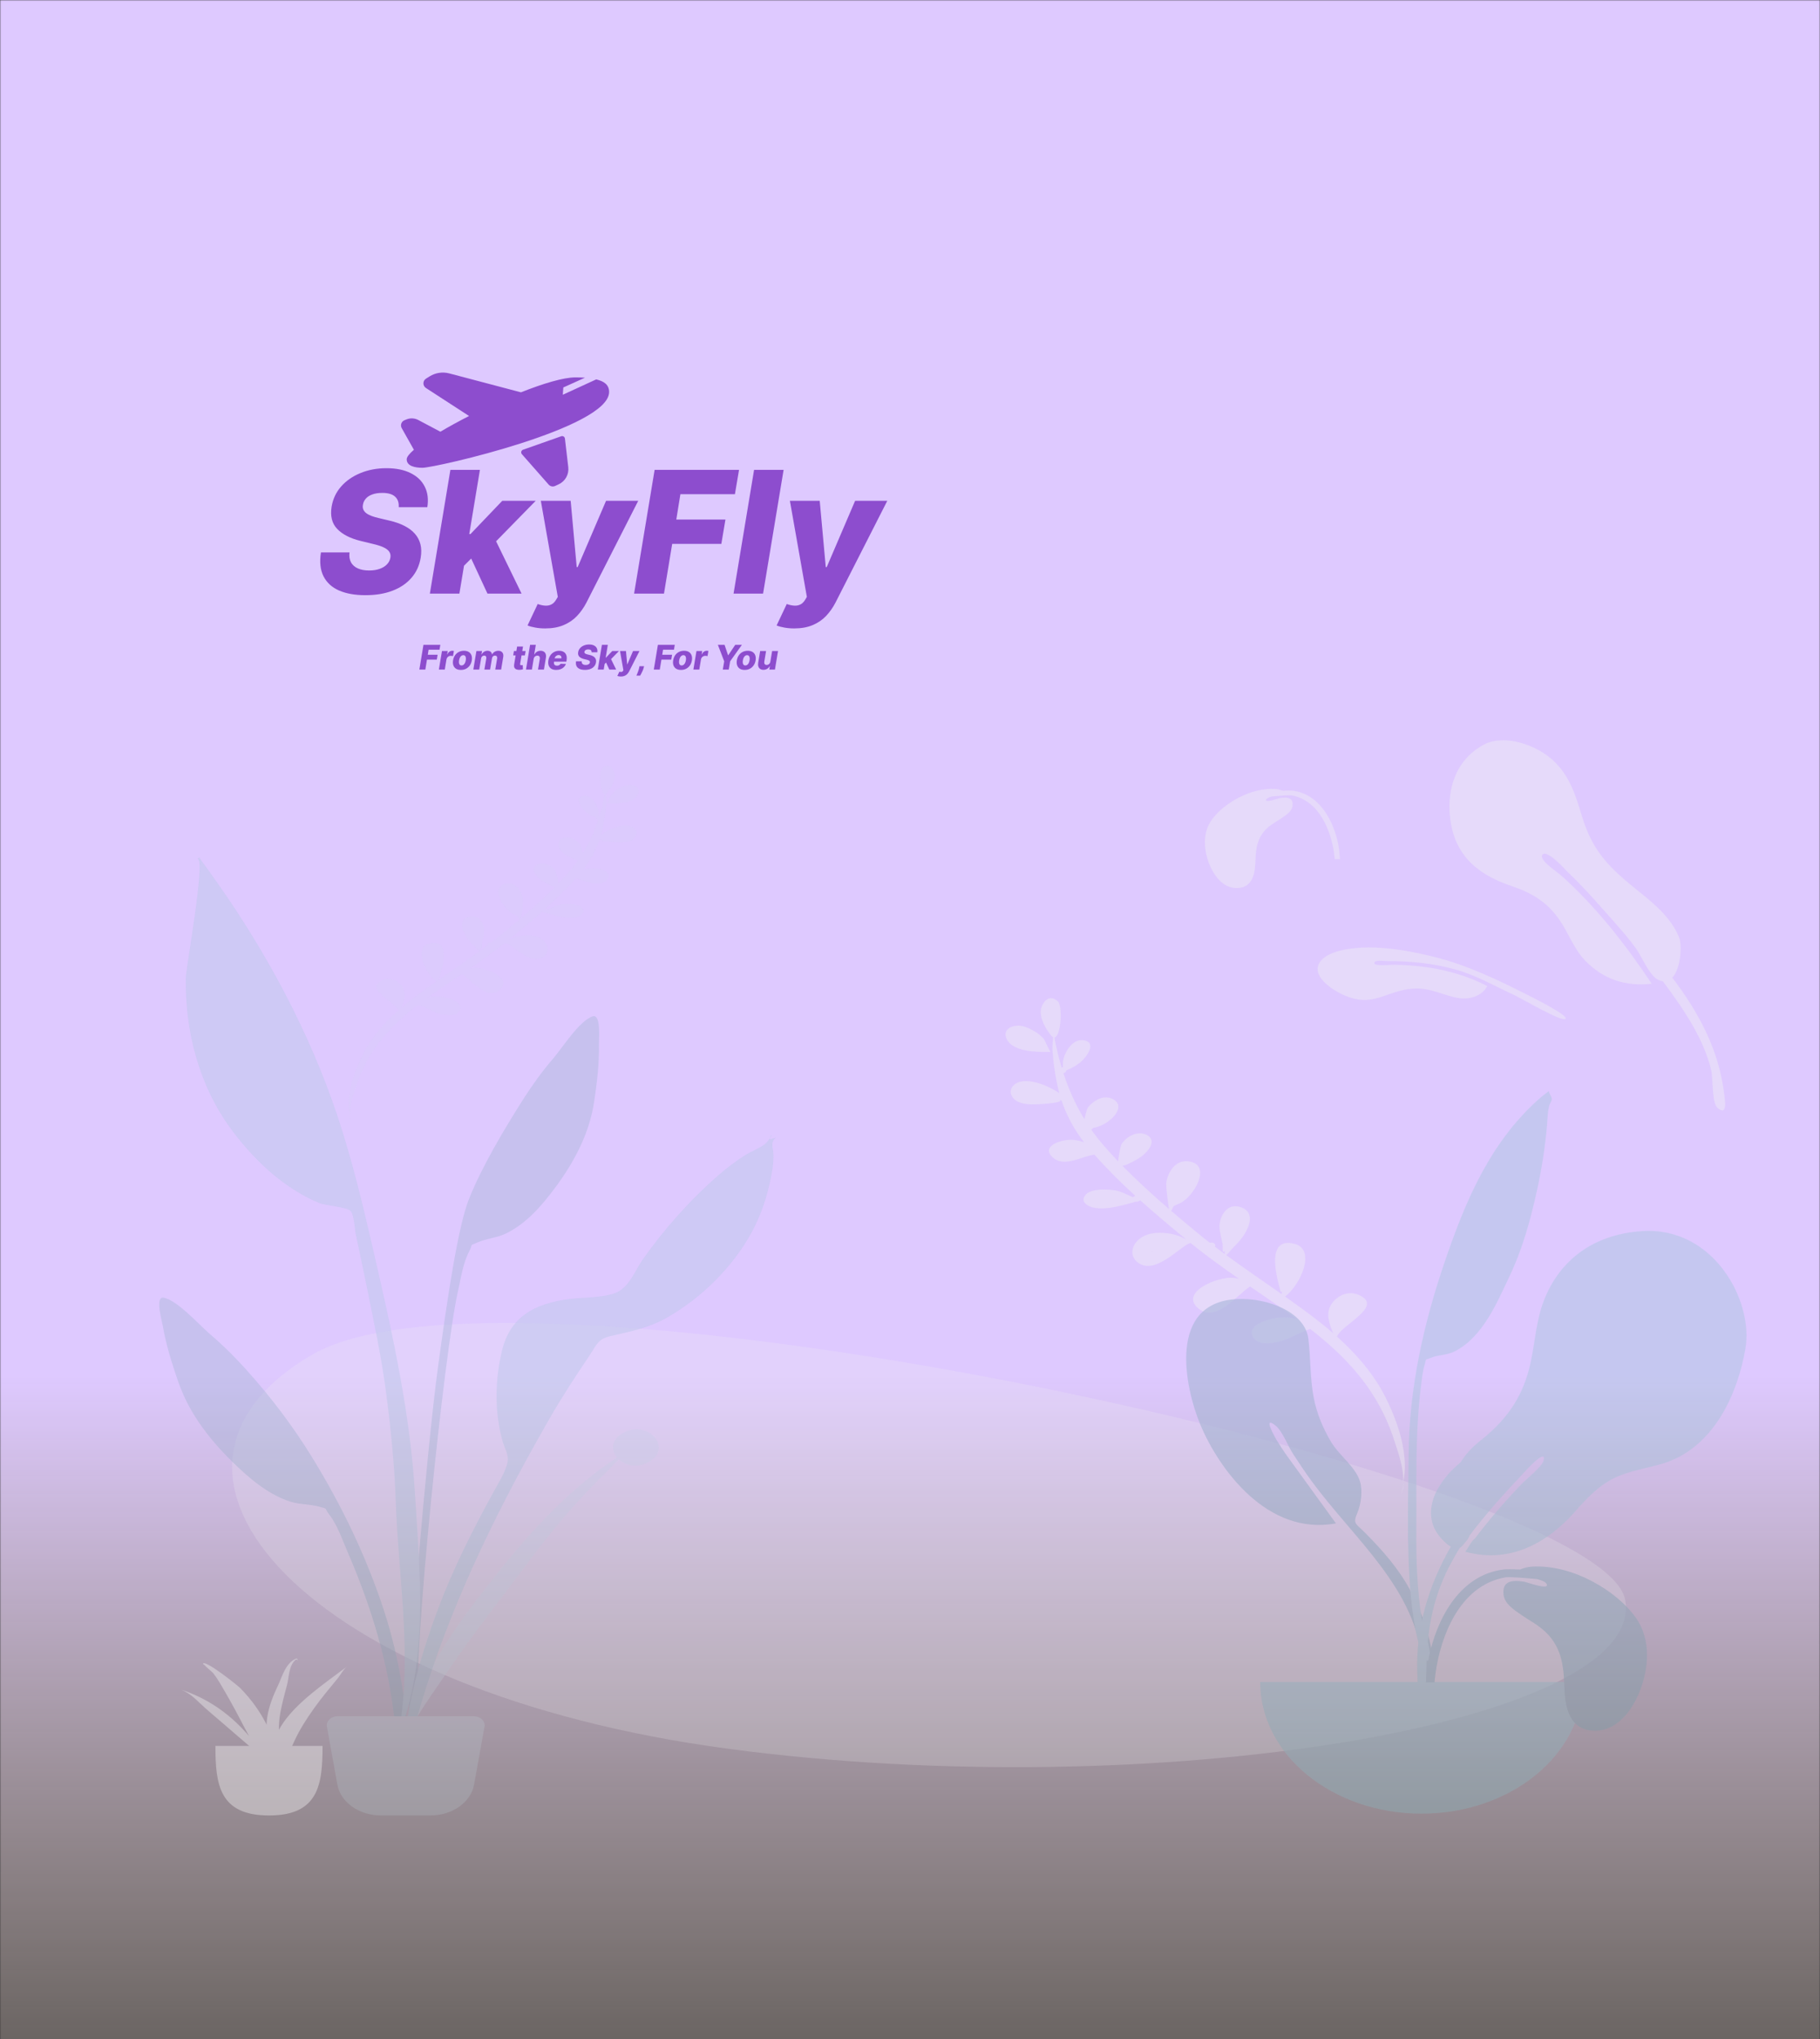 <svg width="743" height="832" viewBox="0 0 743 832" fill="none" xmlns="http://www.w3.org/2000/svg">
<rect x="0" y="0" width="743" height="832" fill="#333333" stroke="none"/>
<g clip-path="url(#clip0_53_45)">
<mask id="mask0_53_45" style="mask-type:luminance" maskUnits="userSpaceOnUse" x="0" y="0" width="743" height="942">
<path d="M743 0H0V942H743V0Z" fill="white"/>
</mask>
<g mask="url(#mask0_53_45)">
<path d="M743 0H0V942H743V0Z" fill="url(#paint0_linear_53_45)"/>
</g>
<g opacity="0.4">
<path opacity="0.505" fill-rule="evenodd" clip-rule="evenodd" d="M663.507 652.919C671.801 703.519 470.664 736.524 297.539 713.491C124.416 690.457 44.995 600.511 127.607 552.585C210.219 504.658 655.214 602.32 663.507 652.919Z" fill="#F2F2F2"/>
<path fill-rule="evenodd" clip-rule="evenodd" d="M418.967 419.094C414.53 417.299 408.616 419.38 411.083 424.124C413.726 429.203 423.497 429.266 429.015 429.165C428.463 429.142 426.684 424.484 426.075 423.78C424.28 421.704 421.694 420.199 418.967 419.094ZM470.083 510.162C471.203 510.942 470.174 510.236 470.083 510.162ZM414.693 442.069C412.097 443.687 411.973 446.545 414.094 448.479C416.619 450.782 421.23 450.698 424.672 450.474C426.229 450.373 434.543 449.829 432.572 448.72C432.724 448.767 433.041 448.879 433.38 449.033C433.562 449.577 433.753 450.119 433.953 450.657C433.903 450.681 433.862 450.706 433.81 450.729C433.867 450.709 433.906 450.687 433.956 450.666C435.956 456.054 438.801 461.184 442.528 465.983C441.133 465.535 439.69 465.196 438.225 465.046C433.887 464.598 424.763 467.348 429.615 472.058C434.267 476.573 441.509 471.729 446.789 471.061C451.91 476.89 457.556 482.476 463.473 487.876C463.11 487.968 462.792 488.161 462.609 488.462C460.236 487.48 457.762 486.075 455.565 485.695C452.395 485.146 445.895 484.814 443.499 487.128C440.552 489.974 443.711 492.285 447.192 492.832C452.241 493.623 458.85 491.611 463.708 490.251C464.263 490.331 464.871 490.199 465.233 489.837C465.34 489.808 465.447 489.78 465.552 489.752C471.543 495.126 477.765 500.322 483.948 505.404C483.882 505.401 483.817 505.398 483.748 505.395C482.135 504.533 480.405 503.824 478.53 503.454C474.191 502.591 469.087 502.587 465.566 505.147C462.059 507.696 460.818 512.154 464.446 515.017C471.707 520.747 482.407 507.682 486.07 507.137C492.353 512.247 498.998 517.022 505.747 521.7C504.981 521.51 504.195 521.371 503.382 521.308C496.764 520.791 481.231 527.408 489.352 533.919C496.43 539.592 504.622 528.673 510.325 524.853C516.685 529.214 523.08 533.545 529.294 538.044C525.905 537.31 522.629 537.202 518.995 538.097C515.235 539.025 509.169 541.341 511.545 545.481C513.963 549.692 521.248 547.776 525.043 546.439C527.113 545.71 531.262 543.249 534.905 542.213C544.822 549.849 553.412 558.26 559.915 568.168C563.975 574.354 567.055 580.964 569.225 587.758C570.608 592.094 573.335 599.376 572.79 605.019C575.392 593.723 570.687 580.156 565.618 570.059C560.957 560.774 553.981 552.623 545.811 545.287C547.861 540.257 565.119 533.003 554.802 528.33C549.323 525.859 543.712 529.959 542.515 534.301C541.692 537.285 542.945 541.034 544.275 543.93C541.705 541.693 539.034 539.529 536.28 537.436C532.475 534.543 528.579 531.735 524.646 528.963C531.127 523.996 537.262 509.798 528.571 507.476C515.738 504.057 521.917 523.424 522.812 527.053C523.066 527.066 523.264 527.003 523.41 526.868C523.338 527.201 523.255 527.556 523.153 527.915C515.625 522.635 507.985 517.459 500.596 512.053C501.262 511.652 502.32 510.118 503.152 509.303C505.029 507.463 506.825 505.541 508.137 503.389C510.211 499.988 512.21 494.562 506.714 492.562C500.738 490.382 497.897 496.518 497.855 500.179C497.828 502.71 498.673 505.115 499.113 507.596C499.251 508.37 498.721 511.859 500.013 510.358C499.952 510.912 499.944 511.312 499.973 511.596C498.647 510.62 497.331 509.635 496.023 508.641C496.084 508.516 496.129 508.379 496.139 508.221C496.209 507.13 494.862 506.709 493.919 507.029C492.193 505.692 490.484 504.337 488.805 502.955C485.248 500.029 481.639 497.019 478.055 493.945C478.833 493.4 478.524 492.646 479.251 492.067C479.976 491.49 481.407 491.171 482.26 490.635C484.408 489.286 486.188 487.32 487.476 485.386C489.602 482.19 492.35 475.485 486.138 473.962C479.737 472.389 476.488 478.843 476.076 482.878C475.996 483.66 476.714 490.704 477.263 493.261C470.631 487.548 464.109 481.621 458.199 475.59C459.991 475.576 465.072 472.582 466.098 471.766C468.604 469.772 472.587 465.369 468.194 463.039C464.288 460.972 459.474 463.966 457.803 466.875C457.529 467.354 456.561 471.813 456.485 473.813C454.039 471.256 451.706 468.683 449.536 466.102C448.088 464.387 446.736 462.626 445.469 460.827C445.775 460.687 446.061 460.441 446.332 460.135C452.846 459.234 461.152 450.943 453.499 448.059C449.857 446.687 445.905 449.519 444.121 451.836C443.755 452.311 443.163 454.695 442.682 456.575C439.04 450.617 436.258 444.309 434.14 437.842C434.706 437.727 435.187 437.374 435.251 436.766C438.413 435.296 440.911 434.071 443.119 431.243C444.49 429.486 446.961 425.473 442.93 424.498C437.685 423.23 434.391 429.764 433.962 432.981C433.912 433.355 433.913 434.441 433.931 435.437C433.748 435.417 433.565 435.419 433.384 435.445C432.179 431.441 431.218 427.384 430.453 423.321C433.316 422.57 433.812 410.307 431.905 408.562C427.645 404.652 424.639 410.299 424.867 413.284C425.135 416.804 427.091 420.005 429.419 422.847C429.668 423.147 429.597 423.132 429.662 422.713C429.698 422.921 429.783 423.074 429.909 423.184C429.788 425.037 429.555 426.933 429.667 428.572C429.989 433.267 430.66 437.989 431.633 442.623C431.87 443.749 432.142 444.868 432.445 445.975C430.144 444.377 427.042 442.956 425.828 442.512C422.677 441.36 417.822 440.117 414.693 442.069ZM573.16 605.035C573.013 606.672 572.651 608.171 571.974 609.407C572.482 608 572.871 606.537 573.16 605.035Z" fill="#F2F2F2"/>
<path opacity="0.2" fill-rule="evenodd" clip-rule="evenodd" d="M254.723 320.68C257.891 319.399 262.116 320.885 260.354 324.273C258.465 327.901 251.486 327.946 247.545 327.874C247.939 327.857 249.21 324.53 249.645 324.028C250.927 322.544 252.774 321.47 254.723 320.68ZM218.234 386.788C218.143 386.861 217.115 387.568 218.234 386.788ZM258.405 337.525C260.3 338.695 260.39 340.761 258.84 342.161C256.995 343.827 253.628 343.768 251.115 343.606C249.978 343.533 243.908 343.143 245.348 342.34C245.237 342.374 245.006 342.456 244.758 342.568C244.625 342.961 244.485 343.352 244.339 343.742C244.374 343.759 244.405 343.777 244.444 343.794C244.402 343.779 244.373 343.763 244.337 343.748C242.875 347.645 240.795 351.355 238.071 354.826C239.089 354.502 240.144 354.257 241.214 354.147C244.381 353.822 251.041 355.808 247.496 359.215C244.098 362.481 238.813 358.981 234.958 358.499C231.216 362.716 227.091 366.757 222.769 370.663C223.033 370.73 223.265 370.87 223.399 371.087C225.132 370.376 226.939 369.359 228.543 369.083C230.857 368.686 235.604 368.444 237.353 370.117C239.503 372.173 237.196 373.846 234.654 374.242C230.966 374.815 226.142 373.363 222.596 372.381C222.19 372.439 221.748 372.344 221.483 372.082C221.404 372.061 221.326 372.041 221.25 372.021C216.873 375.908 212.328 379.667 207.811 383.344C207.858 383.342 207.906 383.339 207.957 383.338C209.135 382.713 210.398 382.201 211.768 381.932C214.936 381.307 218.663 381.302 221.232 383.153C223.791 384.995 224.696 388.219 222.046 390.29C216.741 394.435 208.935 384.991 206.26 384.597C201.67 388.295 196.817 391.75 191.887 395.135C192.447 394.997 193.021 394.895 193.614 394.85C198.447 394.474 209.785 399.255 203.851 403.964C198.682 408.07 192.706 400.176 188.543 397.416C183.898 400.571 179.226 403.704 174.687 406.959C177.162 406.428 179.554 406.348 182.207 406.995C184.951 407.665 189.38 409.338 187.642 412.332C185.876 415.377 180.558 413.995 177.787 413.028C176.277 412.502 173.248 410.724 170.588 409.976C163.344 415.501 157.068 421.585 152.316 428.752C149.349 433.226 147.096 438.007 145.51 442.919C144.497 446.055 142.503 451.322 142.899 455.403C141.004 447.235 144.446 437.423 148.151 430.121C151.559 423.405 156.656 417.509 162.625 412.202C161.129 408.565 148.532 403.325 156.067 399.943C160.069 398.155 164.163 401.117 165.035 404.257C165.635 406.414 164.718 409.126 163.746 411.22C165.624 409.602 167.575 408.036 169.587 406.522C172.366 404.43 175.212 402.397 178.085 400.391C173.355 396.802 168.883 386.537 175.229 384.856C184.601 382.379 180.08 396.385 179.425 399.01C179.239 399.019 179.094 398.974 178.988 398.877C179.041 399.118 179.101 399.374 179.175 399.633C184.675 395.814 190.255 392.068 195.652 388.157C195.166 387.867 194.395 386.759 193.787 386.169C192.418 384.839 191.108 383.45 190.151 381.894C188.638 379.435 187.181 375.513 191.194 374.065C195.559 372.487 197.63 376.923 197.659 379.57C197.678 381.4 197.06 383.139 196.737 384.934C196.637 385.493 197.022 388.016 196.079 386.931C196.123 387.331 196.129 387.621 196.107 387.827C197.076 387.121 198.037 386.407 198.993 385.689C198.949 385.598 198.916 385.5 198.909 385.384C198.858 384.596 199.841 384.291 200.53 384.522C201.791 383.555 203.039 382.574 204.265 381.575C206.864 379.458 209.5 377.28 212.119 375.056C211.551 374.662 211.777 374.117 211.246 373.699C210.717 373.282 209.673 373.051 209.05 372.664C207.483 371.689 206.183 370.268 205.244 368.87C203.693 366.56 201.69 361.712 206.225 360.609C210.9 359.47 213.27 364.136 213.569 367.053C213.626 367.619 213.1 372.712 212.697 374.562C217.542 370.428 222.307 366.14 226.624 361.778C225.316 361.768 221.609 359.605 220.859 359.015C219.03 357.574 216.124 354.392 219.332 352.705C222.186 351.21 225.7 353.373 226.917 355.476C227.118 355.822 227.823 359.046 227.877 360.492C229.664 358.643 231.368 356.782 232.955 354.915C234.012 353.674 235 352.4 235.925 351.099C235.703 350.997 235.494 350.82 235.296 350.599C230.54 349.949 224.48 343.957 230.068 341.869C232.728 340.876 235.612 342.922 236.914 344.598C237.181 344.94 237.612 346.664 237.963 348.024C240.624 343.714 242.659 339.152 244.209 334.475C243.794 334.392 243.443 334.137 243.398 333.697C241.089 332.635 239.266 331.75 237.656 329.706C236.655 328.436 234.853 325.535 237.796 324.829C241.627 323.91 244.028 328.634 244.34 330.961C244.377 331.231 244.375 332.016 244.362 332.736C244.495 332.721 244.629 332.723 244.761 332.742C245.642 329.846 246.346 326.912 246.906 323.974C244.817 323.431 244.461 314.565 245.853 313.302C248.965 310.474 251.158 314.556 250.991 316.715C250.792 319.26 249.364 321.575 247.662 323.63C247.479 323.848 247.532 323.837 247.485 323.534C247.459 323.684 247.396 323.795 247.304 323.875C247.391 325.214 247.561 326.586 247.478 327.771C247.241 331.166 246.749 334.58 246.036 337.931C245.863 338.746 245.664 339.555 245.442 340.356C247.122 339.199 249.388 338.171 250.275 337.85C252.576 337.016 256.121 336.115 258.405 337.525ZM142.522 455.08C142.633 456.17 142.963 457.166 143.613 457.982C143.136 457.049 142.778 456.078 142.522 455.08Z" fill="#C1DEE2"/>
<g opacity="0.7">
<path fill-rule="evenodd" clip-rule="evenodd" d="M505.262 529.971C517.584 529.45 532.821 535.317 534.136 546.24C535.092 554.177 534.795 562.091 536.273 570.017C537.455 576.351 539.954 582.431 543.363 588.2C546.64 593.749 553.439 598.471 555.208 604.399C556.334 608.175 555.703 613.488 554.15 617.181C552.26 621.673 553.264 621.318 557.03 625.087C564.41 632.473 571.056 640.046 575.755 648.866C582.525 661.571 586.962 676.422 584.45 690.33C584.131 692.096 583.751 698.434 580.77 698.877C577.44 699.372 578.997 695.748 579.175 694.576C580.308 687.106 581.314 680.575 579.948 672.988C574.674 643.713 548.924 624.424 532.158 599.578C531.236 598.296 529.29 595.246 527.938 593.233C525.802 590.055 523.655 584.008 520.764 581.651C515.317 577.212 520.324 586.137 521.385 587.841C522.727 589.996 524.203 592.286 525.577 594.175C531.868 602.928 538.89 612.483 545.386 621.506C517.288 626.728 497.5 599.177 489.96 581.063C483.746 566.14 476.314 531.248 505.262 529.971Z" fill="#69A1AC"/>
<path fill-rule="evenodd" clip-rule="evenodd" d="M670.406 502.26C649.809 503.593 636.586 514.678 630.43 530.183C627.113 538.539 626.732 547.123 624.888 555.709C622.115 568.629 616.148 578.419 604.486 587.624C600.874 590.474 598.212 593.401 596.32 596.532C592.563 599.658 589.293 603.196 586.892 607.521C583.823 613.045 582.955 619.673 586.498 625.18C587.45 626.66 589.826 629.632 592.289 630.983C583.068 647 577.998 664.543 578.569 682.063C578.916 692.639 579.548 703.219 580.286 713.783C580.486 716.619 581.618 721.303 583.319 716.546C584.876 712.195 582.923 705.365 582.743 700.819C581.864 678.677 581.113 658.544 592.288 637.857C593.46 635.688 594.703 633.538 595.996 631.404C596.073 631.368 596.143 631.324 596.214 631.282C596.264 631.314 596.309 631.347 596.357 631.378C596.44 631.257 596.554 631.113 596.686 630.954C597.057 630.641 597.38 630.246 597.689 629.807C598.68 628.686 599.802 627.37 599.808 626.649C599.808 626.643 599.805 626.635 599.805 626.629C606.723 617.418 614.647 608.715 622.741 600.182C622.679 600.244 631.52 590.426 630.153 595.856C629.494 598.472 622.991 603.454 620.366 606.225C614.556 612.391 607.734 620.203 602.065 627.756C601.303 628.114 600.225 629.87 599.445 631.178C599.015 631.84 598.613 632.508 598.219 633.089C618.306 638.502 633.932 627.599 644.586 614.917C644.599 614.903 644.611 614.886 644.622 614.872C647.865 611.368 651.186 607.888 655.335 605.118C662.259 600.496 669.673 599.681 677.834 597.406C700.093 591.202 709.558 567.674 712.563 550.215C715.955 530.519 699.367 500.317 670.406 502.26Z" fill="#89C5CC"/>
<path fill-rule="evenodd" clip-rule="evenodd" d="M629.719 447.103C608.579 465.049 598.366 489.939 590.279 513.339C581.246 539.473 575.28 566.012 575.051 593.183C574.902 611.036 574.306 629 575.583 646.831C576.036 653.164 576.81 659.508 578.042 665.773C578.142 666.288 580.896 680.276 583.53 677.016C585.029 675.162 580.708 662.506 580.382 660.398C578.545 648.524 578.118 636.562 578.208 624.603C578.355 604.911 577.643 585.322 580.09 565.703C580.455 562.774 580.743 559.697 581.597 556.831C582.503 553.785 581.349 555.115 584.299 553.909C587.166 552.737 590.709 552.904 593.683 551.433C605.481 545.598 611.516 530.61 616.213 520.776C621.586 509.53 624.852 497.538 627.46 485.703C629.374 477.007 630.744 468.365 631.518 459.557C631.762 456.782 631.777 453.879 632.446 451.15C632.626 450.413 633.53 449.111 633.497 448.459C633.428 447.08 632.407 446.268 632.323 445.109C631.438 445.758 630.569 446.423 629.719 447.103Z" fill="#89C5CC"/>
<path fill-rule="evenodd" clip-rule="evenodd" d="M514.448 686.195C514.448 715.872 543.945 739.931 580.332 739.931C616.718 739.931 646.215 715.872 646.215 686.195" fill="#89C5CC"/>
<path fill-rule="evenodd" clip-rule="evenodd" d="M585.619 686.366H582.139C582.38 682.804 582.699 679.248 583.429 675.725C586.222 662.253 594.954 642.465 614.105 640.278C614.812 640.196 617.411 640.183 620.559 640.333C622.052 639.654 623.722 639.242 625.484 639.147C641.79 638.167 659.999 648.896 667.864 660.062C674.204 669.063 673.136 680.884 669.22 690.448C666.598 696.852 660.874 705.98 651.329 706.07C639.387 706.181 638.811 694.142 638.581 687.106C638.273 677.749 636.824 669.599 627.785 663.221C625.678 661.735 623.375 660.428 621.248 658.963C617.916 656.67 614.233 654.322 613.804 650.528C613.211 645.295 616.833 644.353 622.364 645.325C623.307 645.491 632.804 648.966 631.398 646.219C630.969 645.38 629.401 644.715 627.422 644.217C622.3 643.762 616.193 643.235 614.437 643.55C595.488 646.941 588.11 668.349 586.151 681.95C585.94 683.418 585.769 684.891 585.619 686.366Z" fill="#69A1AC"/>
</g>
<g opacity="0.5">
<path fill-rule="evenodd" clip-rule="evenodd" d="M225.847 431.83C229.639 427.42 236.678 416.218 242.015 414.642C245.454 413.627 244.451 424.127 244.494 426.13C244.66 433.876 243.735 441.574 242.593 449.255C240.535 463.109 233.808 475.446 224.582 487.238C219.835 493.305 214.267 499.445 206.554 503.23C203.004 504.974 198.732 505.266 195.226 506.768C191.142 508.516 193.366 507.103 191.526 510.574C188.97 515.392 188.153 521.608 186.97 526.749C181.541 550.35 168.398 675.112 170.677 699.118C170.879 701.246 167.241 701.755 167.06 699.158C166.095 685.384 174.447 590.002 178.661 558.81C182.874 527.616 187.139 500.06 191.414 489.268C196.602 476.176 205.971 460.431 213.769 448.221C217.391 442.549 221.34 437.072 225.847 431.83Z" fill="#69A1AC"/>
<path fill-rule="evenodd" clip-rule="evenodd" d="M254 584.817C263.869 578.908 274.551 590.061 265.621 595.971C260.684 599.238 255.523 598.076 252.617 595.354C250.731 597.228 248.965 599.189 247.269 600.846C242.1 605.892 237.216 611.06 232.547 616.347C222.849 627.332 214.537 638.937 205.847 650.331C197.272 661.575 188.764 672.878 180.992 684.406C174.406 694.175 165.63 705.666 163.375 716.375C166.796 693.663 179.775 671.834 195.232 651.812C210.563 631.954 228.156 610.268 251.894 594.597C249.478 591.699 249.411 587.563 254 584.817Z" fill="#C1DEE2"/>
<path fill-rule="evenodd" clip-rule="evenodd" d="M66.727 529.427C72.249 530.308 81.273 540.497 85.826 544.38C91.236 548.993 96.144 553.91 100.771 559.063C110.731 570.153 119.639 581.944 127.213 594.24C139.562 614.284 149.455 634.862 156.635 656.689C161.029 670.05 163.875 683.899 165.562 697.651C165.88 700.245 169.214 720.24 164.41 720.779C160.089 721.265 161.424 705.597 161.215 703.465C158.859 679.42 151.801 656.024 141.983 633.361C139.844 628.424 137.857 622.377 134.437 617.934C131.974 614.734 134.42 615.85 130.091 614.639C126.375 613.599 122.141 613.853 118.335 612.579C110.067 609.813 103.447 604.445 97.644 599.045C86.368 588.551 77.431 577.198 72.773 563.751C70.189 556.295 67.814 548.796 66.497 541.11C66.156 539.123 63.17 528.859 66.727 529.427Z" fill="#69A1AC"/>
<path fill-rule="evenodd" clip-rule="evenodd" d="M88.522 359.893C109.324 389.318 126.419 421.641 137.457 454.379C144.145 474.214 148.822 494.569 153.469 514.776C160.664 546.065 167.47 577.351 169.405 609.195C171.353 641.224 175.205 678.165 162.346 709.014C168.769 677.694 162.654 644.357 161.571 612.842C161.054 597.798 159.554 582.9 157.587 567.944C155.679 553.435 152.561 538.996 149.657 524.602C148.242 517.591 146.757 510.591 145.244 503.595C144.793 501.508 144.602 495.315 142.979 493.888C141.345 492.453 133.009 491.868 130.391 490.815C125.121 488.693 120.164 485.68 115.777 482.497C107.366 476.395 100.049 468.42 94.275 460.56C80.913 442.371 75.571 420.175 75.841 399.111C75.893 395.021 83.957 350.982 80.718 350.375C80.913 350.189 81.097 349.997 81.271 349.797C83.723 353.145 86.129 356.516 88.522 359.893Z" fill="#89C5CC"/>
<path fill-rule="evenodd" clip-rule="evenodd" d="M313.052 466.018C313.373 465.64 315.462 463.014 314.41 463.181C316.552 462.84 311.464 466.078 316.801 464.091C314.267 466.043 315.729 468.579 315.763 471.205C315.819 475.471 314.944 479.701 313.958 483.875C312.402 490.472 310.084 496.886 306.719 503.023C299.383 516.395 286.929 529.268 272.143 537.628C264.844 541.756 257.69 543.162 249.365 545.062C244.107 546.262 243.69 548.481 240.898 552.643C235.087 561.312 229.38 569.948 224.255 578.909C218.136 589.609 212.195 600.32 206.592 611.209C187.715 647.886 172.35 685.884 164.281 725.208C164.084 702.034 170.657 678.168 178.947 656.079C184.987 639.986 192.849 624.473 201.234 609.118C203.267 605.397 206.346 600.612 207.209 596.505C207.813 593.627 205.966 590.859 205.12 587.827C201.823 576.023 202.059 562.797 204.955 550.928C208.147 537.841 217.38 531.768 232.999 529.914C238.71 529.235 245.971 529.484 251.209 527.497C256.915 525.334 259.269 518.224 262.514 513.66C271.229 501.399 281.585 489.64 293.476 479.31C296.768 476.449 300.309 473.81 304.065 471.364C306.434 469.82 311.438 467.919 313.052 466.018Z" fill="#89C5CC"/>
<path fill-rule="evenodd" clip-rule="evenodd" d="M137.914 700.18H193.344C195.836 700.18 197.856 701.828 197.856 703.861C197.856 704.04 197.84 704.22 197.808 704.398L193.524 728.092C192.218 735.315 184.619 740.666 175.666 740.666H155.591C146.639 740.666 139.04 735.315 137.734 728.092L133.45 704.398C133.086 702.386 134.79 700.516 137.256 700.22C137.474 700.194 137.694 700.18 137.914 700.18Z" fill="#C1DEE2"/>
</g>
<path fill-rule="evenodd" clip-rule="evenodd" d="M87.943 712.295C87.943 727.964 89.46 740.667 109.809 740.667C130.159 740.667 131.675 727.964 131.675 712.295" fill="#F2F2F2"/>
<path fill-rule="evenodd" clip-rule="evenodd" d="M115.863 702.517C115.117 703.569 114.452 704.642 113.864 705.731C113.843 703.488 113.995 701.229 114.411 698.938C115.12 695.016 116.205 691.112 117.223 687.216C117.955 684.416 117.909 679.387 120.688 677.156C121.449 676.673 121.633 677.619 121.633 678.03C121.642 678.116 121.631 676.354 120.891 676.661C116.495 678.513 115.071 684.335 113.664 687.251C111.61 691.505 109.863 695.855 109.144 700.282C108.962 701.4 108.863 702.518 108.84 703.634C108.691 703.336 108.551 703.035 108.395 702.738C105.858 697.884 102.434 693.148 98.164 688.781C97.113 687.707 83.897 677.103 82.862 678.726C82.964 678.962 83.178 679.157 83.504 679.313C83.523 679.33 83.523 679.32 83.512 679.294C84.288 680.317 86.495 681.897 87.183 682.793C88.913 685.048 90.257 687.441 91.624 689.788C94.51 694.749 97.189 699.76 99.785 704.781C100.389 705.951 101.019 707.114 101.662 708.273C95.036 700.478 86.197 693.402 74.028 689.35C78.184 691.075 80.909 694.319 83.716 696.803C87.101 699.8 90.666 702.715 94.058 705.708C98.058 709.239 102.765 712.958 106.612 716.865C110.339 723.247 113.961 729.636 116.197 736.344C115.28 734.026 116.125 730.823 115.968 728.39C115.844 726.454 115.566 724.534 115.186 722.617C115.656 723.482 116.061 724.347 116.244 725.152C116.077 723.802 115.884 722.461 115.677 721.126C116.209 719.877 116.731 718.711 117.084 717.752C118.894 712.825 121.048 707.985 123.982 703.267C126.696 698.902 129.81 694.593 133.203 690.416C134.786 688.468 136.391 686.528 137.985 684.584C139.029 683.311 140.022 681.274 141.475 680.055C132.083 687.059 121.822 694.113 115.863 702.517Z" fill="#F2F2F2"/>
<path fill-rule="evenodd" clip-rule="evenodd" d="M685.595 382.793C682.903 375.468 676.581 369.735 670.019 364.482C657.244 354.255 650.373 347.932 645.82 332.973C643.143 324.175 640.417 314.852 631.924 308.468C625.741 303.82 615.098 299.915 606.828 303.243C594.105 309.437 590.689 322.147 591.972 333.528C593.562 347.635 601.641 356.332 617.161 361.528C625.906 364.454 631.72 368.315 636.466 375.043C640.263 380.423 642.478 387.16 647.249 392.036C654.383 399.328 663.31 402.568 674.314 401.357C664.008 385.891 651.965 370.279 637.441 357.257C636.082 355.947 628.062 350.936 629.68 348.705C631.462 346.248 639.694 355.477 639.635 355.421C643.857 359.373 647.762 363.572 651.598 367.812C651.588 367.816 651.577 367.818 651.566 367.823C655.514 372.173 659.432 376.588 663.275 381.058C664.829 382.948 666.342 384.863 667.789 386.826C669.915 389.707 673.287 397.882 676.765 399.653C677.509 400.031 678.196 400.243 678.84 400.331C681.212 403.499 683.521 406.693 685.716 409.924C691.45 418.365 696.371 427.276 698.63 436.805C699.289 439.587 698.823 449.99 701.15 451.998C705.406 455.67 704.16 448.598 703.905 446.463C701.791 428.787 694.011 413.728 682.714 398.867C686.184 395.17 686.685 385.761 685.595 382.793Z" fill="#F2F2F2"/>
<path fill-rule="evenodd" clip-rule="evenodd" d="M539.833 391.334C544.321 387.023 555.105 386.291 561.701 386.579C569.864 386.936 578.247 388.558 586.013 390.517C598.804 393.744 611.234 399.634 622.5 405.335C623.857 406.022 640.584 414.226 639.103 415.666C637.636 417.093 621.216 407.347 617.557 405.668C609.748 402.083 602.587 397.842 593.979 395.475C585.066 393.023 575.64 392.052 566.268 392.119C565.065 392.128 561.142 391.443 561.057 392.895C560.974 394.315 567.466 393.574 568.611 393.583C573.339 393.618 578.096 393.981 582.757 394.649C591.49 395.901 599.701 398.424 607.181 402.293C605.094 406.25 600.091 408.075 594.842 407.085C590.306 406.229 585.884 404.117 581.442 403.507C578.383 403.086 575.321 403.336 572.354 404.039C564.529 405.893 560.017 409.693 551.413 407.05C544.669 404.978 533.39 397.534 539.833 391.334Z" fill="#F2F2F2"/>
<path fill-rule="evenodd" clip-rule="evenodd" d="M544.912 350.532H547.034C546.886 348.335 546.692 346.142 546.237 343.97C544.531 335.827 539.195 323.867 527.495 322.545C527.063 322.496 525.475 322.488 523.552 322.579C522.64 322.168 521.619 321.919 520.543 321.862C510.581 321.27 499.456 327.754 494.651 334.502C490.777 339.943 491.43 347.088 493.822 352.868C495.425 356.738 498.922 362.256 504.753 362.31C512.048 362.377 512.401 355.101 512.541 350.848C512.729 345.193 513.615 340.267 519.137 336.412C520.425 335.514 521.832 334.724 523.131 333.839C525.167 332.453 527.417 331.034 527.679 328.741C528.041 325.578 525.828 325.008 522.449 325.596C521.873 325.696 516.071 327.797 516.93 326.136C517.192 325.629 518.15 325.227 519.359 324.926C522.488 324.651 526.219 324.333 527.292 324.523C538.869 326.572 543.376 339.511 544.573 347.732C544.709 348.663 544.817 349.597 544.912 350.532Z" fill="#F2F2F2"/>
</g>
<path d="M248.664 159.926C248.664 174.623 177.813 190.845 172.448 190.845C169.44 190.845 166.028 190.152 166.028 187.379C166.028 186.453 167.097 185.113 168.973 183.499L168.971 183.5L163.998 174.663C163.324 173.467 163.858 171.951 165.133 171.441L165.987 171.099C167.537 170.479 169.28 170.571 170.755 171.352L179.784 176.132C183.299 174.046 187.287 171.863 191.49 169.714L173.895 158.299C172.503 157.396 172.518 155.353 173.923 154.47L175.362 153.566C177.758 152.061 180.67 151.617 183.405 152.338L212.676 160.059C221.802 156.436 230.054 153.964 234.938 153.964C236.242 153.964 237.548 153.998 238.809 154.089L229.97 158.079L229.758 161.052L243.403 154.78C246.674 155.56 248.664 157.016 248.664 159.926ZM213.055 185.296L223.973 197.699C224.639 198.455 225.722 198.683 226.635 198.258L228.098 197.578C230.764 196.339 232.335 193.529 231.993 190.608L230.626 178.921C230.542 178.198 229.808 177.741 229.121 177.982L213.53 183.475C212.771 183.742 212.523 184.692 213.055 185.296Z" fill="#8D4DCE"/>
<path d="M162.769 206.935C162.9 205.079 162.407 203.641 161.29 202.622C160.189 201.603 158.447 201.094 156.064 201.094C154.487 201.094 153.139 201.299 152.022 201.71C150.905 202.104 150.025 202.663 149.385 203.386C148.744 204.093 148.341 204.914 148.177 205.851C148.029 206.59 148.07 207.248 148.3 207.823C148.53 208.398 148.933 208.907 149.508 209.351C150.099 209.795 150.831 210.181 151.702 210.51C152.589 210.838 153.583 211.126 154.684 211.372L158.825 212.358C161.224 212.9 163.303 213.623 165.061 214.527C166.836 215.415 168.274 216.491 169.375 217.756C170.476 219.005 171.232 220.443 171.642 222.07C172.053 223.697 172.086 225.521 171.741 227.542C171.215 230.73 169.958 233.466 167.97 235.75C165.998 238.034 163.418 239.784 160.23 241C157.059 242.216 153.369 242.824 149.163 242.824C144.956 242.824 141.382 242.191 138.44 240.926C135.516 239.644 133.396 237.714 132.081 235.134C130.766 232.554 130.413 229.3 131.021 225.373H142.68C142.499 227 142.705 228.355 143.296 229.44C143.904 230.524 144.841 231.346 146.106 231.905C147.372 232.463 148.9 232.743 150.691 232.743C152.334 232.743 153.772 232.521 155.004 232.077C156.253 231.634 157.248 231.017 157.987 230.229C158.743 229.44 159.203 228.536 159.367 227.517C159.532 226.581 159.376 225.767 158.899 225.077C158.439 224.387 157.65 223.787 156.533 223.278C155.432 222.768 153.986 222.308 152.195 221.897L147.142 220.665C142.968 219.646 139.804 218.019 137.652 215.784C135.516 213.55 134.76 210.518 135.384 206.689C135.91 203.55 137.208 200.806 139.279 198.456C141.365 196.106 144.003 194.282 147.191 192.984C150.395 191.67 153.92 191.012 157.765 191.012C161.676 191.012 164.963 191.678 167.625 193.009C170.303 194.323 172.234 196.18 173.417 198.579C174.617 200.962 174.962 203.748 174.452 206.935H162.769ZM187.985 232.25L190.425 217.879H192.076L205.042 204.323H218.697L199.668 223.746H196.488L187.985 232.25ZM175.488 242.183L183.868 191.702H195.922L187.541 242.183H175.488ZM199.003 242.183L191.707 226.457L201.098 217.904L212.929 242.183H199.003ZM222.567 256.381C221.121 256.381 219.773 256.266 218.524 256.036C217.292 255.822 216.24 255.535 215.369 255.173L219.51 246.423C220.611 246.817 221.622 247.039 222.542 247.088C223.479 247.154 224.317 246.998 225.056 246.62C225.812 246.258 226.47 245.609 227.028 244.673L227.719 243.514L220.792 204.323H232.969L235.434 231.362H235.828L247.413 204.323H260.551L239.427 245.807C238.359 247.877 237.069 249.709 235.557 251.303C234.045 252.897 232.221 254.138 230.085 255.025C227.965 255.929 225.459 256.381 222.567 256.381ZM258.862 242.183L267.243 191.702H301.702L300.026 201.611H277.768L276.092 211.964H296.156L294.48 221.897H274.416L271.063 242.183H258.862ZM319.899 191.702L311.518 242.183H299.465L307.846 191.702H319.899ZM324.243 256.381C322.797 256.381 321.45 256.266 320.201 256.036C318.968 255.822 317.917 255.535 317.046 255.173L321.187 246.423C322.288 246.817 323.298 247.039 324.219 247.088C325.155 247.154 325.993 246.998 326.733 246.62C327.489 246.258 328.146 245.609 328.705 244.673L329.395 243.514L322.469 204.323H334.645L337.11 231.362H337.504L349.089 204.323H362.227L341.103 245.807C340.035 247.877 338.745 249.709 337.233 251.303C335.721 252.897 333.897 254.138 331.761 255.025C329.641 255.929 327.135 256.381 324.243 256.381Z" fill="#8D4DCE"/>
<path d="M171.197 273.171L172.873 263.074H179.765L179.429 265.056H174.978L174.642 267.127H178.655L178.32 269.113H174.307L173.637 273.171H171.197ZM179.168 273.171L180.43 265.598H182.772L182.54 266.979H182.619C182.839 266.479 183.127 266.108 183.482 265.865C183.836 265.618 184.221 265.495 184.635 265.495C184.747 265.495 184.859 265.503 184.97 265.52C185.085 265.533 185.194 265.552 185.296 265.579L184.941 267.679C184.829 267.636 184.683 267.605 184.502 267.585C184.321 267.562 184.157 267.551 184.009 267.551C183.723 267.551 183.457 267.615 183.21 267.743C182.967 267.868 182.76 268.044 182.589 268.27C182.422 268.494 182.312 268.757 182.259 269.059L181.579 273.171H179.168ZM188.148 273.313C187.349 273.313 186.69 273.149 186.171 272.821C185.655 272.492 185.292 272.033 185.081 271.445C184.871 270.857 184.83 270.173 184.958 269.394C185.086 268.619 185.351 267.938 185.752 267.353C186.153 266.768 186.665 266.313 187.29 265.988C187.914 265.663 188.622 265.5 189.415 265.5C190.21 265.5 190.866 265.664 191.381 265.993C191.901 266.321 192.266 266.78 192.476 267.368C192.69 267.956 192.732 268.642 192.604 269.424C192.476 270.2 192.21 270.88 191.805 271.465C191.401 272.047 190.889 272.5 190.267 272.825C189.646 273.151 188.94 273.313 188.148 273.313ZM188.419 271.494C188.714 271.494 188.979 271.406 189.212 271.228C189.449 271.051 189.648 270.803 189.809 270.484C189.97 270.165 190.085 269.795 190.154 269.375C190.223 268.961 190.23 268.597 190.174 268.285C190.121 267.97 190.009 267.725 189.838 267.551C189.668 267.373 189.436 267.284 189.143 267.284C188.848 267.284 188.581 267.375 188.345 267.556C188.108 267.733 187.909 267.981 187.748 268.3C187.591 268.615 187.477 268.985 187.408 269.409C187.339 269.823 187.331 270.186 187.383 270.499C187.436 270.811 187.549 271.056 187.724 271.233C187.898 271.407 188.129 271.494 188.419 271.494ZM193.228 273.171L194.49 265.598H196.782L196.555 266.989H196.639C196.869 266.528 197.195 266.165 197.615 265.899C198.036 265.633 198.506 265.5 199.025 265.5C199.548 265.5 199.973 265.635 200.302 265.904C200.634 266.174 200.813 266.535 200.839 266.989H200.918C201.135 266.538 201.47 266.178 201.924 265.909C202.381 265.636 202.89 265.5 203.452 265.5C204.162 265.5 204.703 265.73 205.074 266.19C205.449 266.647 205.569 267.275 205.434 268.073L204.586 273.171H202.18L202.949 268.625C203.002 268.247 202.946 267.96 202.782 267.763C202.621 267.562 202.386 267.462 202.077 267.462C201.745 267.462 201.467 267.569 201.243 267.782C201.023 267.996 200.887 268.285 200.834 268.65L200.07 273.171H197.748L198.522 268.601C198.572 268.249 198.517 267.971 198.36 267.768C198.205 267.564 197.97 267.462 197.655 267.462C197.448 267.462 197.255 267.513 197.078 267.615C196.9 267.713 196.751 267.855 196.629 268.039C196.511 268.223 196.434 268.44 196.398 268.689L195.638 273.171H193.228ZM214.583 265.598L214.283 267.373H209.506L209.806 265.598H214.583ZM211.103 263.784H213.514L212.35 270.789C212.327 270.937 212.331 271.057 212.36 271.149C212.393 271.238 212.452 271.302 212.538 271.342C212.626 271.378 212.735 271.396 212.863 271.396C212.952 271.396 213.05 271.386 213.159 271.366C213.267 271.347 213.349 271.332 213.405 271.322L213.484 273.062C213.356 273.098 213.183 273.139 212.966 273.185C212.753 273.235 212.503 273.266 212.217 273.279C211.639 273.302 211.161 273.235 210.783 273.077C210.408 272.916 210.143 272.666 209.989 272.328C209.838 271.989 209.808 271.565 209.9 271.056L211.103 263.784ZM217.859 268.852L217.14 273.171H214.729L216.405 263.074H218.737L218.096 266.989H218.18C218.423 266.522 218.761 266.157 219.195 265.894C219.629 265.631 220.132 265.5 220.704 265.5C221.23 265.5 221.67 265.618 222.025 265.855C222.38 266.088 222.631 266.418 222.779 266.846C222.927 267.273 222.953 267.772 222.858 268.344L222.05 273.171H219.639L220.368 268.818C220.434 268.397 220.38 268.068 220.206 267.832C220.032 267.595 219.752 267.477 219.368 267.477C219.115 267.477 218.881 267.533 218.668 267.644C218.457 267.753 218.282 267.909 218.14 268.113C217.999 268.316 217.905 268.563 217.859 268.852ZM227.059 273.313C226.267 273.313 225.61 273.157 225.088 272.845C224.568 272.53 224.203 272.081 223.993 271.499C223.783 270.914 223.745 270.219 223.88 269.414C224.011 268.632 224.279 267.948 224.683 267.363C225.091 266.775 225.603 266.318 226.221 265.993C226.839 265.664 227.528 265.5 228.287 265.5C228.826 265.5 229.304 265.584 229.721 265.751C230.139 265.919 230.484 266.169 230.757 266.501C231.03 266.829 231.215 267.233 231.314 267.713C231.412 268.193 231.409 268.744 231.304 269.365L231.21 269.966H224.634L224.856 268.566H229.194C229.233 268.31 229.212 268.081 229.13 267.881C229.048 267.68 228.915 267.524 228.731 267.413C228.55 267.298 228.328 267.24 228.065 267.24C227.799 267.24 227.549 267.302 227.316 267.427C227.086 267.549 226.89 267.713 226.729 267.92C226.568 268.127 226.463 268.361 226.414 268.62L226.152 270.055C226.1 270.374 226.115 270.646 226.197 270.873C226.279 271.1 226.42 271.274 226.621 271.396C226.821 271.514 227.079 271.573 227.395 271.573C227.605 271.573 227.802 271.545 227.986 271.489C228.17 271.43 228.335 271.343 228.479 271.228C228.627 271.11 228.747 270.967 228.839 270.799L231.038 270.863C230.86 271.36 230.586 271.792 230.214 272.16C229.843 272.525 229.39 272.809 228.854 273.013C228.321 273.213 227.723 273.313 227.059 273.313ZM241.507 266.121C241.534 265.75 241.435 265.462 241.212 265.258C240.991 265.055 240.643 264.953 240.166 264.953C239.851 264.953 239.581 264.994 239.358 265.076C239.134 265.155 238.959 265.266 238.83 265.411C238.702 265.552 238.622 265.717 238.589 265.904C238.559 266.052 238.568 266.183 238.614 266.298C238.66 266.413 238.74 266.515 238.855 266.604C238.973 266.693 239.12 266.77 239.294 266.836C239.471 266.902 239.67 266.959 239.89 267.008L240.719 267.206C241.198 267.314 241.614 267.459 241.966 267.639C242.321 267.817 242.608 268.032 242.828 268.285C243.049 268.535 243.2 268.822 243.282 269.148C243.364 269.473 243.371 269.838 243.302 270.242C243.197 270.88 242.945 271.427 242.547 271.884C242.153 272.341 241.637 272.691 241 272.934C240.365 273.177 239.627 273.299 238.786 273.299C237.945 273.299 237.23 273.172 236.642 272.919C236.057 272.663 235.633 272.277 235.37 271.761C235.107 271.245 235.036 270.594 235.158 269.808H237.49C237.453 270.134 237.494 270.405 237.613 270.622C237.734 270.839 237.922 271.003 238.175 271.115C238.428 271.227 238.734 271.282 239.092 271.282C239.42 271.282 239.708 271.238 239.954 271.149C240.204 271.061 240.403 270.937 240.551 270.78C240.702 270.622 240.794 270.441 240.827 270.237C240.86 270.05 240.829 269.887 240.733 269.749C240.641 269.611 240.484 269.491 240.26 269.389C240.04 269.288 239.751 269.196 239.392 269.113L238.382 268.867C237.547 268.663 236.914 268.338 236.484 267.891C236.057 267.444 235.905 266.837 236.03 266.072C236.136 265.444 236.395 264.895 236.809 264.425C237.227 263.955 237.754 263.59 238.392 263.331C239.033 263.068 239.738 262.936 240.507 262.936C241.289 262.936 241.946 263.069 242.478 263.336C243.014 263.599 243.4 263.97 243.637 264.45C243.877 264.926 243.946 265.483 243.844 266.121H241.507ZM246.55 271.184L247.039 268.31H247.369L249.962 265.598H252.693L248.887 269.483H248.251L246.55 271.184ZM244.051 273.171L245.727 263.074H248.138L246.462 273.171H244.051ZM248.754 273.171L247.295 270.025L249.173 268.315L251.539 273.171H248.754ZM253.467 276.01C253.178 276.01 252.908 275.987 252.658 275.941C252.412 275.898 252.202 275.841 252.027 275.769L252.856 274.018C253.076 274.097 253.278 274.142 253.462 274.152C253.649 274.165 253.817 274.133 253.965 274.058C254.116 273.986 254.247 273.856 254.359 273.668L254.497 273.437L253.112 265.598H255.547L256.04 271.006H256.119L258.436 265.598H261.064L256.839 273.895C256.625 274.309 256.367 274.676 256.065 274.995C255.763 275.313 255.398 275.561 254.97 275.739C254.547 275.92 254.045 276.01 253.467 276.01ZM262.948 271.79L262.805 272.337C262.693 272.791 262.541 273.233 262.347 273.664C262.156 274.097 261.967 274.487 261.78 274.832C261.592 275.177 261.443 275.445 261.331 275.635H259.813C259.888 275.458 260 275.195 260.148 274.847C260.299 274.498 260.45 274.106 260.602 273.668C260.753 273.231 260.868 272.789 260.947 272.342L261.055 271.79H262.948ZM266.908 273.171L268.584 263.074H275.476L275.141 265.056H270.689L270.354 267.127H274.367L274.031 269.113H270.019L269.348 273.171H266.908ZM278.002 273.313C277.204 273.313 276.545 273.149 276.026 272.821C275.51 272.492 275.146 272.033 274.936 271.445C274.726 270.857 274.685 270.173 274.813 269.394C274.941 268.619 275.206 267.938 275.606 267.353C276.007 266.768 276.52 266.313 277.145 265.988C277.769 265.663 278.477 265.5 279.269 265.5C280.065 265.5 280.72 265.664 281.236 265.993C281.756 266.321 282.12 266.78 282.331 267.368C282.544 267.956 282.587 268.642 282.459 269.424C282.331 270.2 282.064 270.88 281.66 271.465C281.256 272.047 280.743 272.5 280.122 272.825C279.501 273.151 278.794 273.313 278.002 273.313ZM278.273 271.494C278.569 271.494 278.834 271.406 279.067 271.228C279.304 271.051 279.503 270.803 279.664 270.484C279.825 270.165 279.94 269.795 280.009 269.375C280.078 268.961 280.084 268.597 280.028 268.285C279.976 267.97 279.864 267.725 279.693 267.551C279.522 267.373 279.291 267.284 278.998 267.284C278.702 267.284 278.436 267.375 278.2 267.556C277.963 267.733 277.764 267.981 277.603 268.3C277.445 268.615 277.332 268.985 277.263 269.409C277.194 269.823 277.186 270.186 277.238 270.499C277.291 270.811 277.404 271.056 277.578 271.233C277.753 271.407 277.984 271.494 278.273 271.494ZM283.068 273.171L284.33 265.598H286.671L286.44 266.979H286.519C286.739 266.479 287.026 266.108 287.381 265.865C287.736 265.618 288.121 265.495 288.535 265.495C288.647 265.495 288.758 265.503 288.87 265.52C288.985 265.533 289.093 265.552 289.195 265.579L288.84 267.679C288.729 267.636 288.582 267.605 288.402 267.585C288.221 267.562 288.057 267.551 287.909 267.551C287.623 267.551 287.357 267.615 287.11 267.743C286.867 267.868 286.66 268.044 286.489 268.27C286.321 268.494 286.211 268.757 286.159 269.059L285.478 273.171H283.068ZM293.066 263.074H295.793L297.222 267.299H297.326L300.151 263.074H302.877L298.07 269.799L297.508 273.171H295.083L295.65 269.799L293.066 263.074ZM304.004 273.313C303.206 273.313 302.547 273.149 302.028 272.821C301.512 272.492 301.148 272.033 300.938 271.445C300.728 270.857 300.687 270.173 300.815 269.394C300.943 268.619 301.208 267.938 301.609 267.353C302.009 266.768 302.522 266.313 303.147 265.988C303.771 265.663 304.479 265.5 305.271 265.5C306.067 265.5 306.722 265.664 307.238 265.993C307.758 266.321 308.122 266.78 308.333 267.368C308.546 267.956 308.589 268.642 308.461 269.424C308.333 270.2 308.067 270.88 307.662 271.465C307.258 272.047 306.745 272.5 306.124 272.825C305.503 273.151 304.796 273.313 304.004 273.313ZM304.276 271.494C304.571 271.494 304.836 271.406 305.069 271.228C305.306 271.051 305.505 270.803 305.666 270.484C305.827 270.165 305.942 269.795 306.011 269.375C306.08 268.961 306.086 268.597 306.031 268.285C305.978 267.97 305.866 267.725 305.695 267.551C305.524 267.373 305.293 267.284 305 267.284C304.704 267.284 304.438 267.375 304.202 267.556C303.965 267.733 303.766 267.981 303.605 268.3C303.447 268.615 303.334 268.985 303.265 269.409C303.196 269.823 303.188 270.186 303.24 270.499C303.293 270.811 303.406 271.056 303.58 271.233C303.755 271.407 303.986 271.494 304.276 271.494ZM314.497 269.902L315.217 265.598H317.623L316.361 273.171H314.064L314.295 271.761H314.216C313.983 272.224 313.64 272.592 313.186 272.865C312.733 273.134 312.221 273.269 311.653 273.269C311.137 273.269 310.703 273.151 310.351 272.914C310 272.678 309.75 272.347 309.602 271.923C309.458 271.496 309.431 270.997 309.523 270.425L310.332 265.598H312.742L312.018 269.951C311.955 270.362 312.009 270.686 312.18 270.923C312.355 271.159 312.627 271.278 312.999 271.278C313.239 271.278 313.464 271.225 313.674 271.12C313.884 271.011 314.062 270.855 314.207 270.651C314.354 270.444 314.451 270.195 314.497 269.902Z" fill="#8D4DCE"/>
</g>
<defs>
<linearGradient id="paint0_linear_53_45" x1="371.5" y1="561.008" x2="371.5" y2="942" gradientUnits="userSpaceOnUse">
<stop stop-color="#DEC9FF"/>
<stop offset="1" stop-color="#FFE9CA" stop-opacity="0"/>
</linearGradient>
<clipPath id="clip0_53_45">
<rect width="743" height="832" fill="white"/>
</clipPath>
</defs>
</svg>
